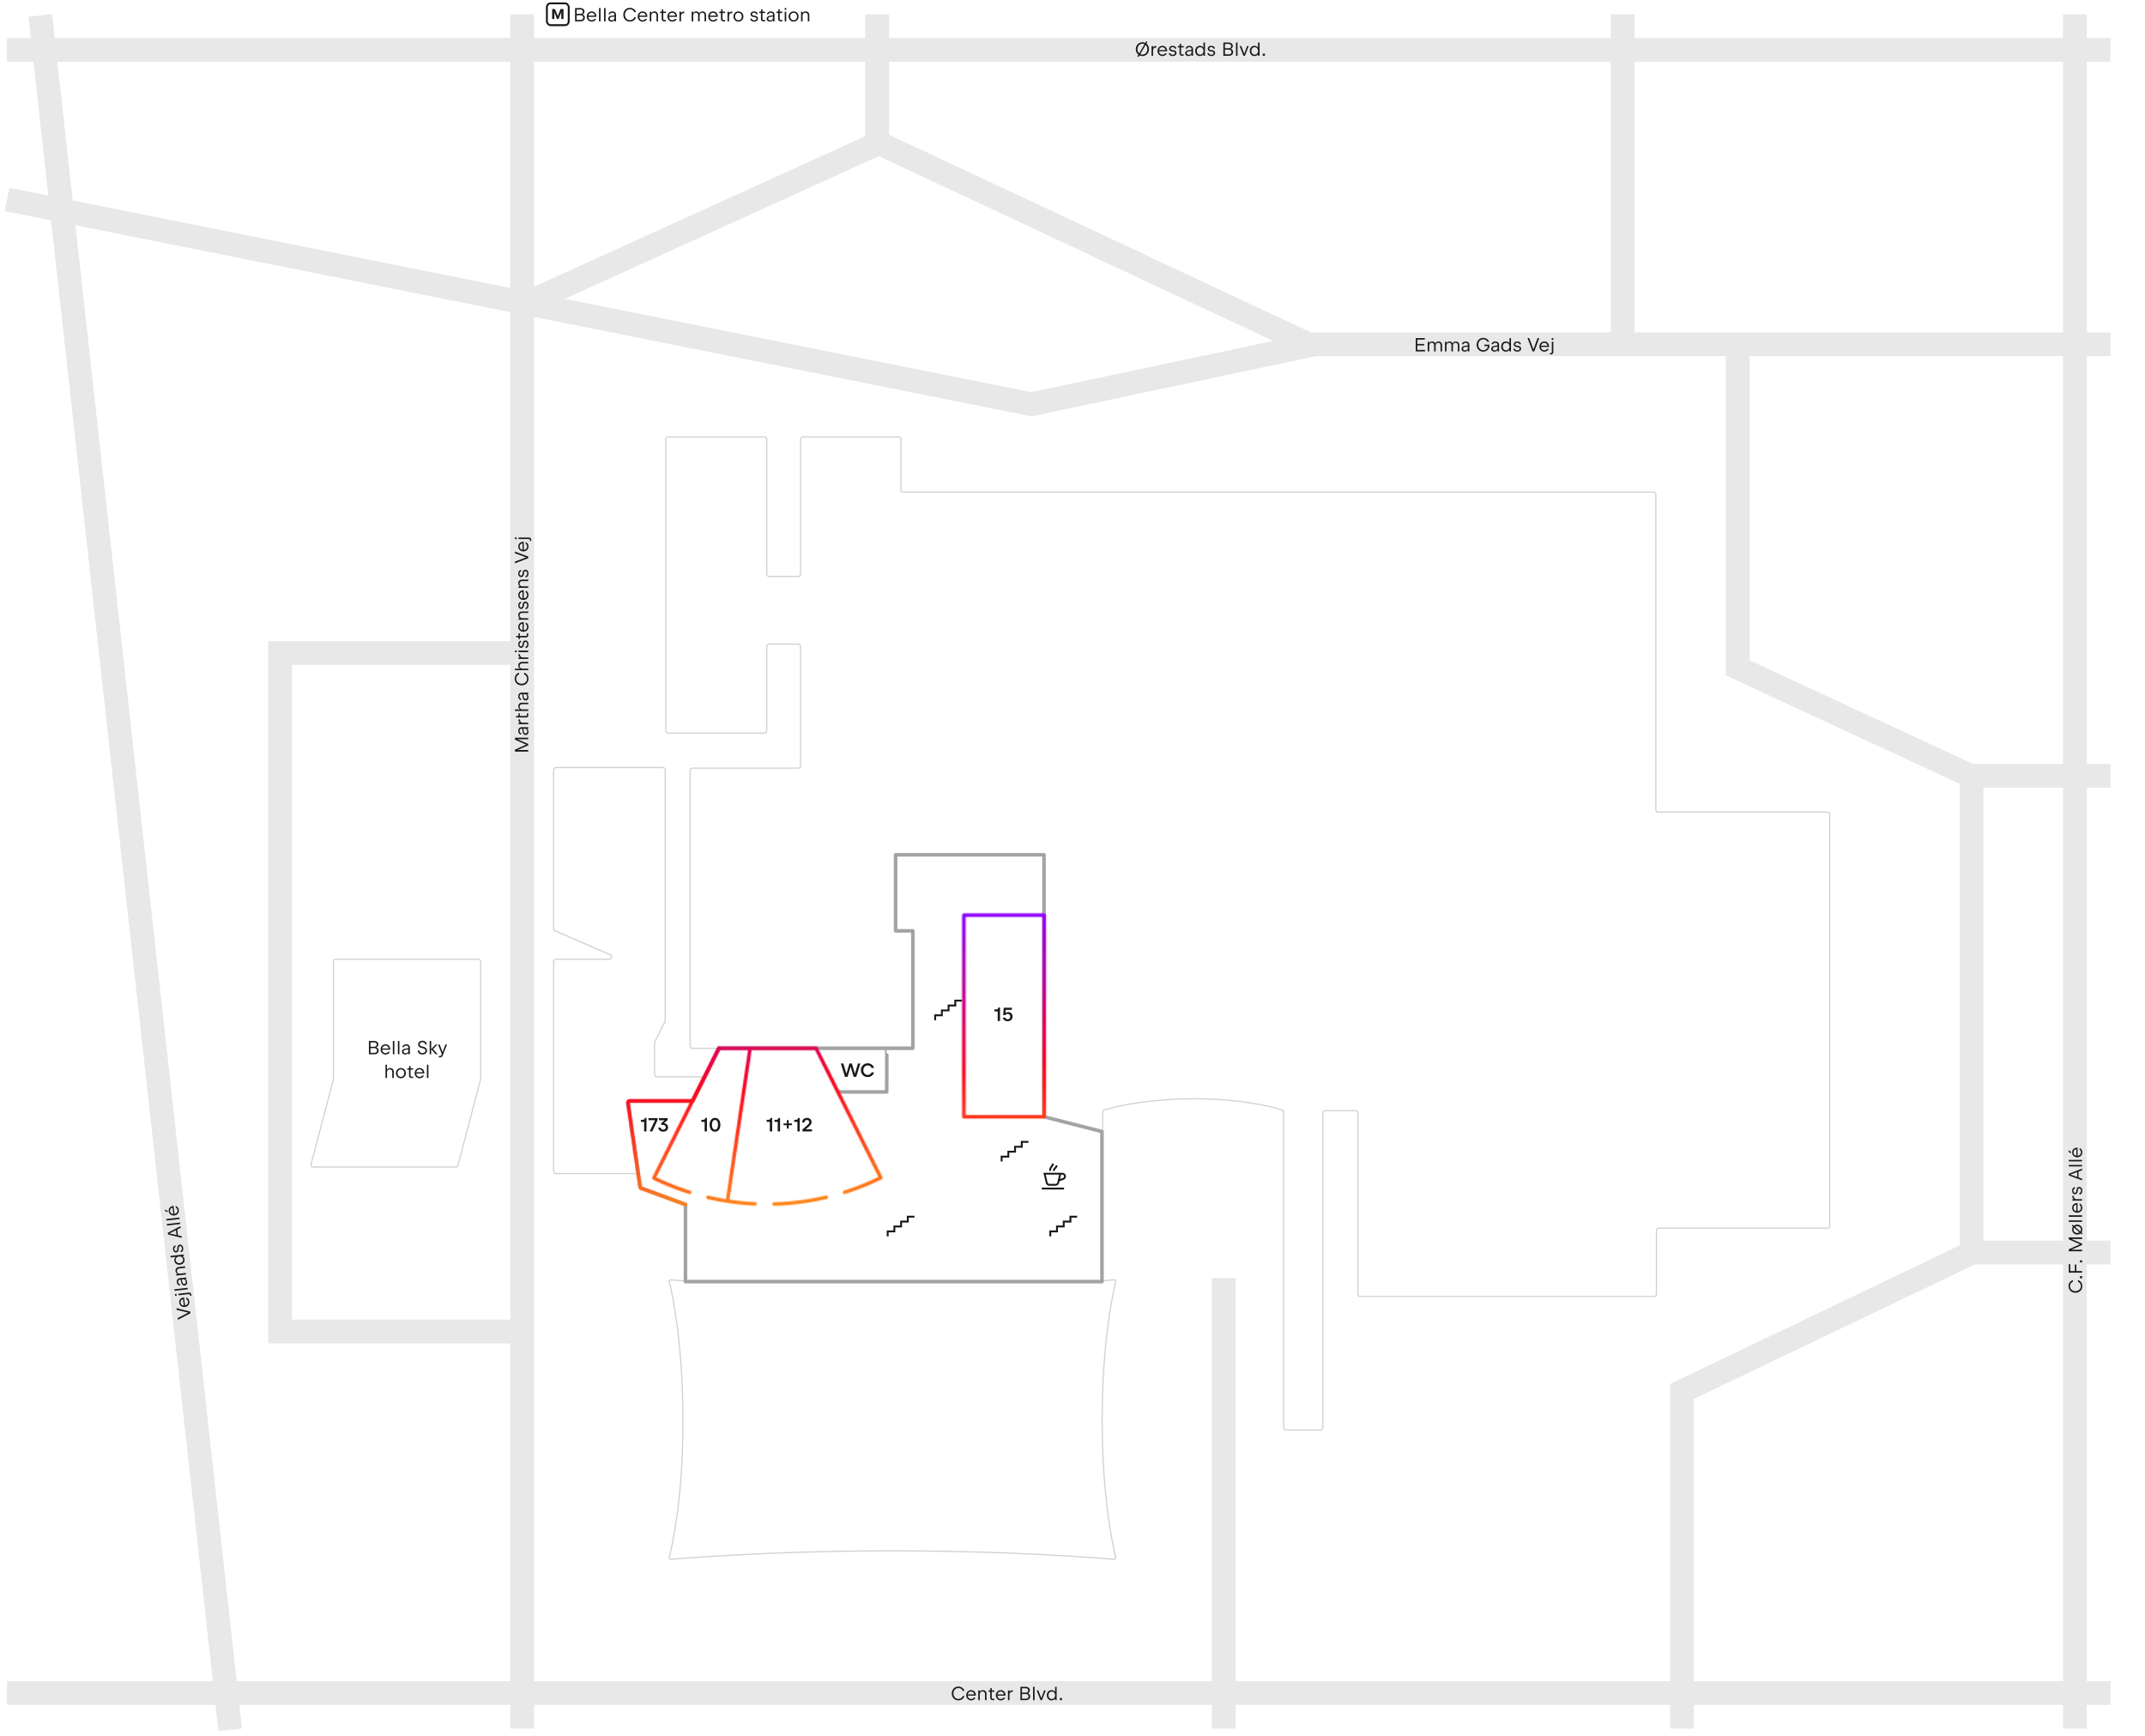 <svg xmlns="http://www.w3.org/2000/svg" width="1807" height="1462" fill="none"><path stroke="#D1D1D2" d="M537.5 988.5h-69.091a2 2 0 0 1-2-2V810a2 2 0 0 1 2-2h44.86c2.17 0 2.787-2.972.796-3.835l-46.452-20.143a2 2 0 0 1-1.204-1.835V648.5a2 2 0 0 1 2-2h90a2 2 0 0 1 2 2v211.028c0 .31-.073.617-.211.894l-8.578 17.156a2 2 0 0 0-.211.894V905a2 2 0 0 0 2 2H593.5"/><path stroke="#D1D1D2" d="M606.5 883h-23.091a2 2 0 0 1-2-2V649a2 2 0 0 1 2-2h89a2 2 0 0 0 2-2V544.5a2 2 0 0 0-2-2h-24.5a2 2 0 0 0-2 2v71a2 2 0 0 1-2 2h-81a2 2 0 0 1-2-2V370a2 2 0 0 1 2-2h81a2 2 0 0 1 2 2v113.5a2 2 0 0 0 2 2h24.5a2 2 0 0 0 2-2V370a2 2 0 0 1 2-2h80.5a2 2 0 0 1 2 2v42.5a2 2 0 0 0 2 2h632.001c1.1 0 2 .895 2 2V682c0 1.105.89 2 2 2h142.5c1.1 0 2 .895 2 2v346.5c0 1.1-.9 2-2 2h-142a2 2 0 0 0-2 2v53.5c0 1.1-.9 2-2 2h-247.5a2 2 0 0 1-2-2V937.5c0-1.105-.9-2-2-2h-25.5c-1.11 0-2 .895-2 2v265c0 1.1-.9 2-2 2h-29a2 2 0 0 1-2-2V936.844c0-.813-.48-1.543-1.24-1.818-9.58-3.452-37.61-9.526-74.26-9.526-36.698 0-65.662 6.088-75.723 9.538-.783.268-1.278 1.008-1.278 1.836V953.5M575.266 1199c0 44.92-4.337 82.57-11.41 112.86-.185.83.487 1.62 1.345 1.55 56.329-4.56 119.707-7.12 186.68-7.12 66.972 0 130.351 2.56 186.679 7.12.858.07 1.531-.72 1.345-1.55-7.073-30.29-11.409-71.1-11.409-116.02"/><path stroke="#D1D1D2" d="M928.496 1196c0-44.92 4.336-86.16 11.409-116.44.186-.84-.487-1.63-1.345-1.56q-5.072.42-10.219.81M575.266 1199v-3.42c0-44.92-4.337-85.74-11.41-116.02-.185-.84.487-1.63 1.345-1.56q6.096.495 12.299.96M280.909 810a2 2 0 0 1 2-2h120a2 2 0 0 1 2 2v98.741a2 2 0 0 1-.066.51l-19.042 72.259a2 2 0 0 1-1.933 1.49H264.004a2 2 0 0 1-1.934-2.51l18.773-71.239a2 2 0 0 0 .066-.51z"/><path stroke="#E8E8E8" stroke-width="20" d="M1416.91 1456v-284l244.59-117h116.41m-30 401V12M439.909 1456V12m591.001 1444v-379.5m630-20.5V656.5M738.909 124V12m628.001 279.5V12M438.909 257.5l301.5-137L1106.41 292m671.5 1134H5.909M1777.91 42H5.909"/><path stroke="#E8E8E8" stroke-width="20" d="M1777.91 290h-670.5l-238.501 50.5-863-172.5m28-155 160 1444m247.5-335.5h-205.5V550h205.5"/><path stroke="#E8E8E8" stroke-width="20" d="M1463.91 289.5v273l196.09 91h117.91"/><path fill="#19191C" d="M962.393 45.976q1.169 0 2.12-.592.953-.6 1.496-1.648.544-1.048.544-2.336t-.544-2.336a4.1 4.1 0 0 0-1.496-1.64q-.951-.6-2.12-.6-1.167 0-2.12.6a4.13 4.13 0 0 0-1.496 1.64q-.543 1.048-.544 2.336 0 1.288.544 2.336a4.2 4.2 0 0 0 1.496 1.648 3.94 3.94 0 0 0 2.12.592m0 1.216q-1.56 0-2.824-.752a5.46 5.46 0 0 1-1.992-2.08q-.72-1.328-.72-2.96t.72-2.952a5.4 5.4 0 0 1 1.992-2.08q1.264-.76 2.824-.76t2.824.76a5.3 5.3 0 0 1 1.984 2.08q.728 1.32.728 2.952t-.728 2.96a5.4 5.4 0 0 1-1.984 2.08q-1.264.752-2.824.752m4.24-11.88-7.504 12.728-.976-.552 7.504-12.728zm3.46 3.496h1.28v2.744l-.536.8q.033-1.104.4-1.92.377-.824 1.04-1.264.665-.44 1.544-.44h.288v1.336h-.336q-.728 0-1.272.28a2 2 0 0 0-.84.8q-.288.512-.288 1.208V47h-1.28zm9.133 8.384a4.05 4.05 0 0 1-2.096-.552 3.9 3.9 0 0 1-1.472-1.536q-.537-.984-.536-2.216 0-1.2.544-2.176a4 4 0 0 1 1.48-1.536 4 4 0 0 1 2.08-.56q1.167 0 2.072.544a3.7 3.7 0 0 1 1.408 1.512q.504.976.504 2.232v.288h-6.816l.016-.328q.008.952.36 1.672.36.713.992 1.104.631.392 1.464.392.744 0 1.32-.288.575-.288.944-.824h1.424q-.304.705-.84 1.216a3.7 3.7 0 0 1-1.256.784 4.5 4.5 0 0 1-1.592.272m-2.832-5.016h5.536v.712q0-.92-.344-1.624a2.6 2.6 0 0 0-.952-1.104 2.57 2.57 0 0 0-1.408-.392q-.825 0-1.464.384-.64.384-1 1.08-.352.696-.352 1.6zm11.552 5.016q-.943 0-1.68-.296-.736-.304-1.168-.856a2.3 2.3 0 0 1-.48-1.288h1.28q.048.408.32.712t.712.472 1 .168.992-.176q.44-.176.68-.488.24-.32.24-.728 0-.288-.128-.528a1.05 1.05 0 0 0-.352-.4 1.3 1.3 0 0 0-.544-.216l-1.768-.328a3.2 3.2 0 0 1-1.144-.432 2.3 2.3 0 0 1-.744-.784 2.1 2.1 0 0 1-.256-1.032q0-.672.368-1.208a2.5 2.5 0 0 1 1.032-.856q.672-.312 1.536-.312.888 0 1.56.288.672.28 1.056.816.392.527.448 1.256h-1.28a1.3 1.3 0 0 0-.288-.68 1.55 1.55 0 0 0-.632-.456 2.2 2.2 0 0 0-.864-.16q-.496 0-.88.168a1.3 1.3 0 0 0-.592.464 1.15 1.15 0 0 0-.208.68q0 .288.12.504.127.208.384.352.264.144.68.224l1.752.328q.624.12 1.072.448.456.32.688.808.24.48.24 1.056 0 .712-.416 1.28-.408.569-1.128.888a4 4 0 0 1-1.608.312m7.787-.192q-.584 0-1.064-.248a1.94 1.94 0 0 1-.744-.696 1.87 1.87 0 0 1-.272-.992l-.008-5.12h-1.44l.008-1.136h.888a.65.65 0 0 0 .488-.192.66.66 0 0 0 .192-.488v-1.32h1.152v2h2.216l-.008 1.136h-2.216l.008 5.04q0 .375.248.632.255.248.632.248h1.328V47zm6.237-8.384c.63 0 1.18.117 1.64.352.46.23.82.56 1.06.992.25.432.38.944.38 1.536V47h-1.27v-3.064h.48c0 .65-.12 1.224-.38 1.72-.25.49-.61.87-1.07 1.136q-.705.4-1.62.4-.779 0-1.414-.304a2.4 2.4 0 0 1-.976-.84 2.15 2.15 0 0 1-.352-1.208q0-.648.336-1.2t.928-.904a3.3 3.3 0 0 1 1.338-.432l2.14-.24a.63.63 0 0 0 .43-.216c.11-.128.17-.317.2-.568l.04 1.68-2.63.288c-.28.032-.53.12-.76.264q-.33.208-.51.544a1.44 1.44 0 0 0-.184.72q0 .4.216.712.222.304.598.472.39.168.9.168c.44 0 .83-.09 1.18-.272q.525-.28.81-.776c.19-.33.29-.712.29-1.144v-2.6c0-.325-.08-.608-.23-.848-.14-.24-.35-.424-.62-.552-.27-.133-.59-.2-.95-.2-.37 0-.7.059-.98.176q-.42.168-.66.456a1.26 1.26 0 0 0-.31.616h-1.284q.104-.664.528-1.2a2.96 2.96 0 0 1 1.126-.856c.47-.208.99-.312 1.58-.312m11.85-2.816h1.28V47h-1.28zm-3.02 11.392q-1.14 0-2.04-.536c-.59-.363-1.05-.87-1.39-1.52-.33-.65-.5-1.395-.5-2.232s.17-1.581.5-2.232c.34-.65.8-1.155 1.39-1.512q.9-.544 2.04-.544c.71 0 1.33.157 1.87.472.53.31.95.747 1.25 1.312.31.56.46 1.21.47 1.952h-.52v1.104h.52c-.01.741-.16 1.395-.47 1.96-.3.56-.72.997-1.25 1.312-.54.31-1.16.464-1.87.464m.2-1.16q.825 0 1.47-.392.63-.4.99-1.104.36-.712.36-1.632t-.36-1.624a2.7 2.7 0 0 0-.99-1.104q-.645-.4-1.47-.4c-.54 0-1.03.133-1.45.4-.42.261-.75.63-.98 1.104-.24.47-.35 1.01-.35 1.624 0 .613.11 1.157.35 1.632.23.47.56.837.98 1.104.42.261.91.392 1.45.392m9.48 1.16q-.945 0-1.68-.296-.735-.304-1.17-.856a2.25 2.25 0 0 1-.48-1.288h1.28c.03.272.14.51.32.712.18.203.42.36.71.472.3.112.63.168 1 .168.38 0 .71-.059 1-.176s.52-.28.68-.488a1.18 1.18 0 0 0 .11-1.256 1.1 1.1 0 0 0-.35-.4 1.4 1.4 0 0 0-.55-.216l-1.77-.328c-.43-.08-.82-.224-1.14-.432a2.25 2.25 0 0 1-.74-.784c-.18-.31-.26-.653-.26-1.032 0-.448.12-.85.37-1.208.24-.363.59-.648 1.03-.856.45-.208.96-.312 1.54-.312q.885 0 1.56.288c.44.187.8.459 1.05.816q.39.527.45 1.256h-1.28a1.27 1.27 0 0 0-.29-.68 1.55 1.55 0 0 0-.63-.456 2.2 2.2 0 0 0-.86-.16c-.34 0-.63.056-.88.168a1.3 1.3 0 0 0-.6.464c-.14.197-.2.424-.2.68q0 .288.12.504a1 1 0 0 0 .38.352c.18.096.4.17.68.224l1.75.328c.42.08.77.23 1.07.448q.465.32.69.808.24.48.24 1.056c0 .475-.14.901-.41 1.28a2.76 2.76 0 0 1-1.13.888 4 4 0 0 1-1.61.312m14.64-11.392c.66 0 1.24.125 1.75.376.52.25.92.597 1.21 1.04s.43.944.43 1.504c0 .507-.11.955-.35 1.344a2.33 2.33 0 0 1-.97.896q-.63.32-1.44.32v-.256c.59 0 1.12.123 1.58.368q.69.368 1.08 1.024.39.655.39 1.48 0 .896-.45 1.608c-.31.47-.73.837-1.28 1.104-.54.261-1.16.392-1.85.392h-4.63V35.8zm-3.22 10h3.32c.43 0 .81-.08 1.15-.24.34-.165.59-.395.78-.688.18-.299.28-.643.28-1.032 0-.384-.1-.728-.28-1.032a1.87 1.87 0 0 0-.79-.704q-.495-.255-1.14-.256h-3.32zm3.22-5.12c.4 0 .75-.075 1.06-.224.3-.15.54-.363.7-.64.17-.277.26-.6.26-.968s-.09-.69-.26-.968c-.16-.277-.4-.493-.71-.648a2.26 2.26 0 0 0-1.05-.232h-3.22v3.68zm6.12-4.88h1.28V47h-1.28zm3.04 3.008h1.39l2.5 6.472 2.41-6.472h1.37L1048.72 47h-1.2zm15.53-3.008h1.28V47h-1.28zm-3.01 11.392q-1.155 0-2.04-.536c-.6-.363-1.06-.87-1.4-1.52-.33-.65-.49-1.395-.49-2.232s.16-1.581.49-2.232c.34-.65.8-1.155 1.4-1.512q.885-.544 2.04-.544 1.05 0 1.86.472.81.465 1.26 1.312c.3.56.46 1.21.47 1.952h-.53v1.104h.53c-.01.741-.17 1.395-.47 1.96q-.45.84-1.26 1.312-.81.464-1.86.464m.2-1.16c.55 0 1.03-.13 1.46-.392q.645-.4.99-1.104.36-.712.36-1.632t-.36-1.624a2.57 2.57 0 0 0-.99-1.104c-.43-.267-.91-.4-1.46-.4s-1.03.133-1.45.4q-.63.392-.99 1.104c-.23.47-.35 1.01-.35 1.624 0 .613.12 1.157.35 1.632q.36.704.99 1.104c.42.261.9.392 1.45.392m6.8-.824h1.79V47h-1.79zM807.319 1432.19q-1.553 0-2.808-.75a5.43 5.43 0 0 1-1.976-2.08c-.475-.89-.712-1.87-.712-2.96s.237-2.07.712-2.95a5.3 5.3 0 0 1 1.976-2.08c.837-.51 1.773-.76 2.808-.76q1.263 0 2.32.45a5.1 5.1 0 0 1 1.792 1.29c.49.55.84 1.19 1.048 1.91h-1.44a3.65 3.65 0 0 0-2.088-2.13 4.2 4.2 0 0 0-1.592-.31q-1.169 0-2.12.6a4.2 4.2 0 0 0-1.496 1.64q-.544 1.05-.544 2.34t.544 2.34a4.2 4.2 0 0 0 1.496 1.64q.951.6 2.12.6.855 0 1.592-.3c.496-.2.922-.49 1.28-.86.357-.36.626-.79.808-1.28h1.44a5 5 0 0 1-1.048 1.92c-.486.55-1.083.97-1.792 1.28a5.9 5.9 0 0 1-2.32.45m10.743 0c-.774 0-1.472-.18-2.096-.55a3.9 3.9 0 0 1-1.472-1.54c-.358-.65-.536-1.39-.536-2.21 0-.8.181-1.53.544-2.18.362-.65.856-1.17 1.48-1.53a3.94 3.94 0 0 1 2.08-.56q1.167 0 2.072.54c.602.36 1.072.86 1.408 1.51s.504 1.4.504 2.23v.29h-6.816l.016-.33q.007.96.36 1.68c.24.47.57.84.992 1.1q.631.39 1.464.39c.496 0 .936-.09 1.32-.29.384-.19.698-.46.944-.82h1.424c-.203.47-.483.87-.84 1.22q-.528.495-1.256.78-.728.27-1.592.27m-2.832-5.01h5.536v.71c0-.62-.115-1.16-.344-1.63a2.6 2.6 0 0 0-.952-1.1q-.616-.39-1.408-.39c-.55 0-1.038.13-1.464.38q-.64.39-1 1.08c-.235.47-.352 1-.352 1.6zm8.88-3.37h1.232v3.54h-.512c0-.76.131-1.41.392-1.97.261-.57.635-1 1.12-1.31q.728-.45 1.712-.45c.587 0 1.107.12 1.56.37q.68.375 1.064 1.11c.261.49.392 1.07.392 1.76v5.14h-1.28v-5.02c0-.47-.085-.88-.256-1.21a1.75 1.75 0 0 0-.712-.77c-.309-.18-.677-.26-1.104-.26q-.688 0-1.216.3c-.352.2-.627.49-.824.86-.192.36-.288.77-.288 1.24v4.86h-1.28zm12.162 8.19c-.39 0-.744-.08-1.064-.25a1.95 1.95 0 0 1-.744-.69c-.182-.3-.272-.63-.272-1l-.008-5.12h-1.44l.008-1.13h.888c.202 0 .365-.07.488-.19a.67.67 0 0 0 .192-.49v-1.32h1.152v2h2.216l-.008 1.13h-2.216l.008 5.04c0 .25.082.47.248.64q.255.24.632.24h1.328v1.14zm6.803.19c-.774 0-1.472-.18-2.096-.55a3.9 3.9 0 0 1-1.472-1.54c-.358-.65-.536-1.39-.536-2.21 0-.8.181-1.53.544-2.18.362-.65.856-1.17 1.48-1.53a3.94 3.94 0 0 1 2.08-.56q1.167 0 2.072.54c.602.36 1.072.86 1.408 1.51s.504 1.4.504 2.23v.29h-6.816l.016-.33q.007.96.36 1.68c.24.47.57.84.992 1.1q.632.39 1.464.39c.496 0 .936-.09 1.32-.29.384-.19.698-.46.944-.82h1.424c-.203.47-.483.87-.84 1.22q-.528.495-1.256.78-.728.27-1.592.27m-2.832-5.01h5.536v.71c0-.62-.115-1.16-.344-1.63a2.6 2.6 0 0 0-.952-1.1q-.616-.39-1.408-.39c-.55 0-1.038.13-1.464.38q-.64.39-1 1.08c-.235.47-.352 1-.352 1.6zm8.88-3.37h1.28v2.74l-.536.8q.032-1.095.4-1.92.376-.825 1.04-1.26c.443-.3.957-.44 1.544-.44h.288v1.33h-.336c-.485 0-.909.1-1.272.28-.363.19-.643.46-.84.8-.192.35-.288.75-.288 1.21v4.65h-1.28zm15.034-3.01c.656 0 1.24.13 1.752.38.517.25.92.59 1.208 1.04q.432.66.432 1.5c0 .51-.118.95-.352 1.34q-.345.585-.976.9c-.416.21-.896.32-1.44.32v-.26c.592 0 1.12.13 1.584.37.464.25.824.59 1.08 1.03.261.43.392.93.392 1.48 0 .59-.152 1.13-.456 1.6q-.456.705-1.272 1.11-.816.39-1.856.39h-4.624v-11.2zm-3.224 10h3.32q.648 0 1.152-.24c.336-.17.594-.39.776-.69.186-.3.28-.64.28-1.03 0-.38-.094-.73-.28-1.03a1.87 1.87 0 0 0-.784-.71c-.331-.17-.712-.25-1.144-.25h-3.32zm3.224-5.12c.4 0 .752-.07 1.056-.22s.538-.37.704-.64c.17-.28.256-.6.256-.97s-.086-.69-.256-.97a1.7 1.7 0 0 0-.712-.65 2.34 2.34 0 0 0-1.048-.23h-3.224v3.68zm6.115-4.88h1.28v11.2h-1.28zm3.047 3.01h1.384l2.504 6.47 2.408-6.47h1.368l-3.224 8.19h-1.2zm15.528-3.01h1.28v11.2h-1.28zm-3.016 11.39c-.762 0-1.442-.18-2.04-.53a3.8 3.8 0 0 1-1.392-1.52c-.33-.65-.496-1.4-.496-2.24 0-.83.166-1.58.496-2.23.336-.65.8-1.15 1.392-1.51q.897-.54 2.04-.54c.704 0 1.326.15 1.864.47.539.31.958.74 1.256 1.31q.457.84.472 1.95h-.528v1.11h.528c-.01.74-.168 1.39-.472 1.96-.298.56-.717.99-1.256 1.31-.538.31-1.16.46-1.864.46m.2-1.16q.825 0 1.464-.39c.427-.27.758-.63.992-1.1.24-.48.36-1.02.36-1.64q0-.915-.36-1.62a2.63 2.63 0 0 0-.992-1.1c-.426-.27-.914-.4-1.464-.4-.544 0-1.026.13-1.448.4-.421.26-.749.63-.984 1.1q-.352.705-.352 1.62c0 .62.118 1.16.352 1.64.235.47.563.83.984 1.1q.632.39 1.448.39m6.806-.82h1.792v1.79h-1.792zm861.353-346.83c0 1.04-.25 1.97-.75 2.81-.51.84-1.2 1.5-2.08 1.98-.89.47-1.87.71-2.96.71s-2.07-.24-2.95-.71a5.3 5.3 0 0 1-2.08-1.98c-.51-.84-.76-1.77-.76-2.81 0-.84.15-1.61.45-2.32.31-.71.74-1.3 1.29-1.79a4.9 4.9 0 0 1 1.91-1.05v1.44c-.49.18-.92.45-1.28.81-.37.36-.65.78-.85 1.28-.2.49-.31 1.02-.31 1.59 0 .78.2 1.49.6 2.12.4.64.95 1.14 1.64 1.5q1.05.54 2.34.54t2.34-.54c.69-.36 1.24-.86 1.64-1.5.4-.63.6-1.34.6-2.12q0-.855-.3-1.59c-.2-.5-.49-.92-.86-1.28-.36-.36-.79-.63-1.28-.81v-1.44q1.08.315 1.92 1.05c.55.49.97 1.08 1.28 1.79.3.71.45 1.48.45 2.32m-1.98-6.72v-1.79h1.79v1.79zm-9.41-4.71v-7.18h1.25v5.86h3.86v-5.54h1.25v5.54h4.84v1.32zm9.41-8.6v-1.79h1.79v1.79zm-9.41-9.41v-1.66l8.98-4.01.56-.21-.56-.2-8.98-3.94v-1.69h11.2v1.33h-9.06l9.06 3.96v1.11l-9.01 3.99h9.01v1.32zm2.61-21.54.64-.82 8.35 7.31-.72.82zm8.78 3.28c0 .77-.18 1.48-.55 2.12a4.06 4.06 0 0 1-1.54 1.51c-.65.36-1.39.54-2.2.54q-1.215 0-2.19-.54c-.65-.37-1.17-.87-1.53-1.51-.38-.64-.56-1.35-.56-2.13s.18-1.49.56-2.12c.36-.64.87-1.14 1.52-1.5.65-.37 1.39-.55 2.2-.55.82 0 1.55.18 2.2.55.65.36 1.17.86 1.54 1.5.37.63.55 1.34.55 2.13m-1.17-.02q0-.795-.39-1.44a2.73 2.73 0 0 0-1.09-1.01c-.48-.24-1.02-.37-1.64-.37-.61 0-1.15.13-1.63.37-.47.25-.84.59-1.1 1.02q-.39.63-.39 1.44c0 .53.13 1.01.39 1.45.26.43.63.77 1.1 1.02.48.24 1.02.37 1.63.37.62 0 1.16-.13 1.64-.37.47-.25.83-.59 1.09-1.02.26-.44.39-.93.39-1.46m-10.22-6.48v-1.28h11.2v1.28zm0-4.25v-1.28h11.2v1.28zm11.39-7.58c0 .78-.18 1.48-.55 2.1s-.88 1.11-1.54 1.47c-.65.36-1.39.54-2.21.54-.8 0-1.53-.18-2.18-.55-.65-.36-1.17-.85-1.53-1.48-.38-.63-.56-1.32-.56-2.08 0-.77.18-1.47.54-2.07s.86-1.07 1.51-1.41c.65-.33 1.4-.5 2.23-.5h.29v6.82l-.33-.02q.96-.015 1.68-.36c.47-.24.84-.57 1.1-.99q.39-.63.39-1.47c0-.49-.09-.93-.29-1.32-.19-.38-.46-.69-.82-.94v-1.42c.47.2.87.48 1.22.84.33.35.59.77.78 1.25q.27.735.27 1.59m-5.01 2.84v-5.54h.71c-.62 0-1.16.11-1.63.34s-.84.55-1.1.96-.39.88-.39 1.4c0 .55.13 1.04.38 1.47.26.42.62.76 1.08 1 .47.23 1 .35 1.6.35zm-3.37-8.88v-1.28h2.74l.8.53c-.73-.02-1.37-.15-1.92-.4s-.97-.6-1.26-1.04c-.3-.44-.44-.96-.44-1.54v-.29h1.33v.34c0 .48.1.91.28 1.27.19.36.46.64.8.84.35.19.75.29 1.21.29h4.65v1.28zm8.38-8.43c0 .63-.1 1.19-.29 1.68-.21.49-.49.88-.86 1.17q-.555.435-1.29.48v-1.28c.27-.03.51-.14.71-.32.21-.18.36-.42.48-.71.11-.3.16-.63.16-1 0-.38-.05-.71-.17-1s-.28-.52-.49-.68a1.19 1.19 0 0 0-1.26-.11c-.16.08-.29.2-.4.35-.1.15-.17.33-.21.55l-.33 1.77c-.08.43-.22.81-.43 1.14-.22.32-.48.57-.79.74a2.1 2.1 0 0 1-1.03.26c-.45 0-.85-.12-1.21-.37-.36-.24-.64-.59-.85-1.03-.21-.45-.31-.96-.31-1.54 0-.59.09-1.11.28-1.56.19-.44.46-.8.82-1.05q.525-.392 1.26-.451v1.281c-.27.03-.49.13-.68.29-.2.16-.35.37-.46.63s-.16.54-.16.86c0 .33.06.63.17.88.1.26.26.46.46.6.2.13.43.2.68.2q.285 0 .51-.12c.13-.08.25-.21.35-.38.09-.18.17-.4.22-.68l.33-1.75c.08-.42.23-.78.45-1.07q.315-.464.81-.693.48-.24 1.05-.24c.48 0 .9.139 1.28.413.38.28.68.65.89 1.13s.31 1.02.31 1.61m-11.39-12.832v-1.432l11.2-4.304v1.408l-2.98 1.08v4.952l2.98 1.008v1.44zm7.07-2.816-5.21 1.912-.68.192.68.192 5.21 1.816zm-7.07-4.736v-1.28h11.2v1.28zm0-4.254v-1.28h11.2v1.28zm11.39-7.575c0 .774-.18 1.472-.55 2.096a3.9 3.9 0 0 1-1.54 1.472c-.65.358-1.39.536-2.21.536-.8 0-1.53-.181-2.18-.544a3.95 3.95 0 0 1-1.53-1.48 3.94 3.94 0 0 1-.56-2.08q0-1.167.54-2.072c.36-.602.86-1.072 1.51-1.408s1.4-.504 2.23-.504h.29v6.816l-.33-.016q.96-.008 1.68-.36c.47-.24.84-.57 1.1-.992q.39-.631.39-1.464c0-.496-.09-.936-.29-1.32a2.4 2.4 0 0 0-.82-.944v-1.424c.47.203.87.483 1.22.84q.495.528.78 1.256.27.728.27 1.592m-5.01 2.832v-5.536h.71c-.62 0-1.16.115-1.63.344-.47.224-.84.542-1.1.952q-.39.616-.39 1.408c0 .55.13 1.038.38 1.464q.39.64 1.08 1c.47.235 1 .352 1.6.352zm-4.48-3.288v1.168l-2.1-1.128v-1.352zM433.8 633.069v-1.656l8.976-4.016.568-.208-.568-.2-8.976-3.944v-1.688H445v1.328h-9.056l9.056 3.96v1.112l-9.008 3.992H445v1.32zm2.816-17.505q0-.952.352-1.64.344-.696.992-1.064.648-.376 1.536-.376H445v1.264h-3.064v-.48q.976 0 1.72.384.736.376 1.136 1.072t.4 1.616q0 .785-.304 1.416a2.4 2.4 0 0 1-.84.976q-.536.352-1.208.352-.648 0-1.2-.336a2.65 2.65 0 0 1-.904-.928 3.25 3.25 0 0 1-.432-1.336l-.24-2.144a.65.65 0 0 0-.216-.432q-.192-.16-.568-.192l1.68-.048.288 2.632q.048.424.264.76.208.328.544.512.328.184.72.184.4 0 .712-.216.304-.216.472-.6.168-.392.168-.896a2.5 2.5 0 0 0-.272-1.184 2 2 0 0 0-.776-.808 2.24 2.24 0 0 0-1.144-.288h-2.6q-.488 0-.848.224-.36.216-.552.624-.2.408-.2.952 0 .552.176.976.168.416.456.664.288.247.616.312v1.28a2.53 2.53 0 0 1-1.2-.528 2.95 2.95 0 0 1-.856-1.128q-.312-.696-.312-1.576m.192-5.554v-1.28h2.744l.8.536q-1.104-.032-1.92-.4-.824-.376-1.264-1.04t-.44-1.544v-.288h1.336v.336q0 .728.28 1.272.28.545.8.84.512.288 1.208.288H445v1.28zM445 602.4q0 .6-.208 1.032a1.55 1.55 0 0 1-.616.664 1.9 1.9 0 0 1-.952.224h-8.464v-1.28h2.048v-2.216l1.136.008v2.216l5.2-.008q.336 0 .528-.192t.192-.528v-1.488H445zm-11.2-3.586v-1.232h6.552v.512q-1.136 0-1.976-.392-.848-.393-1.304-1.12t-.456-1.712q0-.88.376-1.56a2.6 2.6 0 0 1 1.112-1.064q.728-.392 1.752-.392H445v1.28h-5.016q-.712 0-1.216.256a1.74 1.74 0 0 0-.768.712q-.264.463-.264 1.104 0 .688.304 1.216t.856.824q.545.288 1.248.288H445v1.28zm2.816-12.33q0-.952.352-1.64.344-.696.992-1.064.648-.376 1.536-.376H445v1.264h-3.064v-.48q.976 0 1.72.384.736.376 1.136 1.072t.4 1.616q0 .784-.304 1.416a2.4 2.4 0 0 1-.84.976q-.536.352-1.208.352-.648 0-1.2-.336a2.65 2.65 0 0 1-.904-.928 3.25 3.25 0 0 1-.432-1.336l-.24-2.144a.65.65 0 0 0-.216-.432q-.192-.16-.568-.192l1.68-.048.288 2.632q.048.424.264.76.208.328.544.512.328.184.72.184.4 0 .712-.216.304-.216.472-.6.168-.392.168-.896a2.5 2.5 0 0 0-.272-1.184 2 2 0 0 0-.776-.808 2.24 2.24 0 0 0-1.144-.288h-2.6q-.488 0-.848.224-.36.216-.552.624-.2.408-.2.952 0 .552.176.976.168.416.456.664.288.247.616.312v1.28a2.53 2.53 0 0 1-1.2-.528 2.95 2.95 0 0 1-.856-1.128q-.312-.696-.312-1.576m8.576-14.729q0 1.552-.752 2.808a5.4 5.4 0 0 1-2.08 1.976q-1.328.712-2.96.712t-2.952-.712a5.34 5.34 0 0 1-2.08-1.976q-.76-1.256-.76-2.808 0-1.264.456-2.32a4.9 4.9 0 0 1 1.288-1.792 4.8 4.8 0 0 1 1.912-1.048v1.44q-.736.272-1.288.808a3.6 3.6 0 0 0-.848 1.28 4.1 4.1 0 0 0-.304 1.592q0 1.168.6 2.12a4.1 4.1 0 0 0 1.64 1.496q1.048.544 2.336.544t2.336-.544a4.2 4.2 0 0 0 1.648-1.496 3.93 3.93 0 0 0 .592-2.12q0-.856-.296-1.592a3.7 3.7 0 0 0-.856-1.28 3.6 3.6 0 0 0-1.288-.808v-1.44a4.9 4.9 0 0 1 3.2 2.84 5.8 5.8 0 0 1 .456 2.32m-11.392-7.287v-1.232h6.552v.512q-1.136 0-1.976-.392-.848-.391-1.304-1.12-.456-.728-.456-1.712 0-.879.376-1.56a2.6 2.6 0 0 1 1.112-1.064q.728-.392 1.752-.392H445v1.28h-5.016q-.712 0-1.216.256a1.75 1.75 0 0 0-.768.712q-.264.465-.264 1.104 0 .688.304 1.216t.856.824q.545.288 1.248.288H445v1.28zm3.008-9.442v-1.28h2.744l.8.536q-1.104-.031-1.92-.4-.824-.375-1.264-1.04-.44-.663-.44-1.544v-.288h1.336v.336q0 .729.28 1.272.28.545.8.84.512.288 1.208.288H445v1.28zm0-5.754v-1.28H445v1.28zm-3.008.064v-1.408h1.456v1.408zm11.392-6.725q0 .945-.296 1.68-.304.736-.856 1.168a2.3 2.3 0 0 1-1.288.48v-1.28q.408-.048.712-.32.304-.271.472-.712t.168-1a2.6 2.6 0 0 0-.176-.992 1.57 1.57 0 0 0-.488-.68 1.18 1.18 0 0 0-.728-.24q-.288 0-.528.128-.24.12-.4.352-.16.225-.216.544l-.328 1.768q-.12.657-.432 1.144-.32.48-.784.744a2.1 2.1 0 0 1-1.032.256q-.672 0-1.208-.368a2.5 2.5 0 0 1-.856-1.032q-.312-.672-.312-1.536 0-.888.288-1.56.28-.672.816-1.056.528-.391 1.256-.448v1.28a1.3 1.3 0 0 0-.68.288q-.296.24-.456.632-.16.384-.16.864 0 .496.168.88.16.384.464.592.296.208.68.208.288 0 .504-.12.208-.128.352-.384.144-.264.224-.68l.328-1.752q.12-.624.448-1.072.32-.456.808-.688.48-.24 1.056-.24.712 0 1.28.416.569.408.888 1.128.312.72.312 1.608m-.192-7.787q0 .585-.248 1.064a1.95 1.95 0 0 1-.696.744 1.87 1.87 0 0 1-.992.272l-5.12.008v1.44l-1.136-.008v-.888a.65.65 0 0 0-.192-.488.66.66 0 0 0-.488-.192h-1.32v-1.152h2v-2.216l1.136.008v2.216l5.04-.008a.87.87 0 0 0 .632-.248.87.87 0 0 0 .248-.632v-1.328H445zm.192-6.802a4.05 4.05 0 0 1-.552 2.096 3.93 3.93 0 0 1-1.536 1.472q-.984.536-2.216.536a4.4 4.4 0 0 1-2.176-.544 4.01 4.01 0 0 1-2.096-3.56q0-1.169.544-2.072a3.67 3.67 0 0 1 1.512-1.408q.976-.504 2.232-.504h.288v6.816l-.328-.016q.952-.009 1.672-.36.713-.36 1.104-.992.392-.633.392-1.464 0-.744-.288-1.32a2.47 2.47 0 0 0-.824-.944v-1.424q.704.303 1.216.84.504.528.784 1.256a4.5 4.5 0 0 1 .272 1.592m-5.016 2.832v-5.536h.712q-.92 0-1.624.344a2.57 2.57 0 0 0-1.104.952q-.392.615-.392 1.408 0 .824.384 1.464t1.08 1q.696.351 1.6.352zm-3.368-8.881v-1.232h3.544v.512q-1.136 0-1.976-.392-.848-.391-1.304-1.12-.456-.728-.456-1.712 0-.879.376-1.56a2.6 2.6 0 0 1 1.112-1.064q.728-.392 1.752-.392H445v1.28h-5.016q-.712 0-1.216.256a1.75 1.75 0 0 0-.768.712q-.264.465-.264 1.104 0 .688.304 1.216t.856.824q.545.288 1.248.288H445v1.28zm8.384-12.114q0 .945-.296 1.68-.304.736-.856 1.168a2.3 2.3 0 0 1-1.288.48v-1.28q.408-.047.712-.32.304-.271.472-.712t.168-1a2.6 2.6 0 0 0-.176-.992 1.57 1.57 0 0 0-.488-.68 1.18 1.18 0 0 0-.728-.24q-.288 0-.528.128-.24.12-.4.352-.16.225-.216.544l-.328 1.768q-.12.657-.432 1.144-.32.48-.784.744a2.1 2.1 0 0 1-1.032.256q-.672 0-1.208-.368a2.5 2.5 0 0 1-.856-1.032q-.312-.672-.312-1.536 0-.888.288-1.56.28-.672.816-1.056.528-.391 1.256-.448v1.28a1.3 1.3 0 0 0-.68.288q-.296.24-.456.632-.16.384-.16.864 0 .496.168.88.16.385.464.592.296.208.68.208.288 0 .504-.12.208-.127.352-.384.144-.264.224-.68l.328-1.752q.12-.624.448-1.072.32-.456.808-.688.48-.24 1.056-.24.712 0 1.28.416.569.408.888 1.128.312.72.312 1.608m0-8.663a4.05 4.05 0 0 1-.552 2.096 3.9 3.9 0 0 1-1.536 1.472q-.984.536-2.216.536-1.2 0-2.176-.544a4 4 0 0 1-2.096-3.56q0-1.168.544-2.072a3.67 3.67 0 0 1 1.512-1.408q.976-.504 2.232-.504h.288v6.816l-.328-.016q.952-.007 1.672-.36.713-.36 1.104-.992t.392-1.464q0-.744-.288-1.32a2.47 2.47 0 0 0-.824-.944v-1.424q.704.304 1.216.84.504.528.784 1.256a4.5 4.5 0 0 1 .272 1.592m-5.016 2.832v-5.536h.712q-.92 0-1.624.344a2.57 2.57 0 0 0-1.104.952 2.57 2.57 0 0 0-.392 1.408q0 .823.384 1.464.384.64 1.08 1 .696.352 1.6.352zm-3.368-8.88v-1.232h3.544v.512q-1.136 0-1.976-.392-.848-.393-1.304-1.12t-.456-1.712q0-.88.376-1.56a2.6 2.6 0 0 1 1.112-1.064q.728-.392 1.752-.392H445v1.28h-5.016q-.712 0-1.216.256a1.74 1.74 0 0 0-.768.712q-.264.464-.264 1.104 0 .688.304 1.216.304.527.856.824.545.288 1.248.288H445v1.28zm8.384-12.114q0 .944-.296 1.68-.304.736-.856 1.168a2.3 2.3 0 0 1-1.288.48v-1.28q.408-.048.712-.32.304-.273.472-.712.168-.44.168-1t-.176-.992a1.56 1.56 0 0 0-.488-.68 1.18 1.18 0 0 0-.728-.24q-.288 0-.528.128-.24.12-.4.352-.16.223-.216.544l-.328 1.768q-.12.655-.432 1.144-.32.48-.784.744-.464.255-1.032.256-.672 0-1.208-.368a2.5 2.5 0 0 1-.856-1.032q-.312-.672-.312-1.536 0-.888.288-1.56.28-.672.816-1.056a2.36 2.36 0 0 1 1.256-.448v1.28a1.3 1.3 0 0 0-.68.288 1.55 1.55 0 0 0-.456.632q-.16.384-.16.864 0 .496.168.88.16.384.464.592.296.207.68.208.288 0 .504-.12.208-.129.352-.384.144-.264.224-.68l.328-1.752a2.6 2.6 0 0 1 .448-1.072q.32-.457.808-.688.48-.24 1.056-.24.712 0 1.28.416.569.408.888 1.128.312.72.312 1.608m-11.392-8.571v-1.456l9.48-3.544-9.48-3.416v-1.472l11.2 4.248v1.36zm11.392-14.148a4.05 4.05 0 0 1-.552 2.096 3.93 3.93 0 0 1-1.536 1.472q-.984.536-2.216.536a4.4 4.4 0 0 1-2.176-.544 4.01 4.01 0 0 1-2.096-3.56q0-1.169.544-2.072a3.67 3.67 0 0 1 1.512-1.408q.976-.504 2.232-.504h.288v6.816l-.328-.016q.952-.009 1.672-.36.713-.36 1.104-.992.392-.633.392-1.464 0-.744-.288-1.32a2.47 2.47 0 0 0-.824-.944v-1.424q.704.303 1.216.84.504.527.784 1.256a4.5 4.5 0 0 1 .272 1.592m-5.016 2.832v-5.536h.712q-.92 0-1.624.344a2.57 2.57 0 0 0-1.104.952q-.392.615-.392 1.408 0 .823.384 1.464.384.64 1.08 1 .696.351 1.6.352zm6.232-7.537v-.704a.84.84 0 0 0-.248-.632.84.84 0 0 0-.632-.248h-8.72v-1.28h8.752q.584 0 1.04.264t.704.736q.256.472.256 1.08v.784zm-12.608-1.52v-1.408h1.456v1.408zm-284.005 657.56-.166-1.44 9.013-4.61-9.808-2.31-.168-1.46 11.611 2.94.156 1.35zm9.702-15.35c.088.77-.015 1.48-.309 2.14a3.95 3.95 0 0 1-1.358 1.64c-.611.43-1.325.69-2.141.79a4.37 4.37 0 0 1-2.224-.3 3.9 3.9 0 0 1-1.694-1.29 4 4 0 0 1-.794-2c-.089-.78.012-1.48.303-2.12.287-.64.734-1.17 1.342-1.58.608-.4 1.328-.66 2.16-.75l.286-.03.778 6.77-.328.02c.63-.08 1.17-.26 1.62-.55q.667-.435.984-1.11t.222-1.5c-.057-.49-.202-.92-.437-1.28a2.4 2.4 0 0 0-.926-.84l-.163-1.42c.49.15.924.38 1.304.7.374.31.682.7.923 1.16.235.46.386.98.452 1.55m-4.66 3.38-.632-5.5.707-.08c-.609.07-1.134.25-1.574.53-.446.28-.776.63-.988 1.07-.213.44-.289.92-.229 1.45q.095.81.549 1.41.455.585 1.187.87c.488.18 1.031.23 1.63.16zm5.33-8.2-.08-.69q-.045-.39-.319-.6-.266-.225-.656-.18l-8.663 1-.146-1.27 8.695-1c.387-.05.741 0 1.063.14s.583.36.784.65c.205.29.331.64.377 1.04l.09.78zm-12.699-.07-.161-1.39 1.447-.17.161 1.4zm-.477-4.15-.147-1.27 11.127-1.28.146 1.27zm1.997-7.28c-.073-.63-.018-1.19.162-1.67q.263-.735.864-1.17c.401-.3.895-.48 1.483-.55l5.468-.63.145 1.26-3.044.35-.055-.48a3.7 3.7 0 0 1 1.753.18c.516.2.933.51 1.251.94q.476.645.581 1.56.09.78-.14 1.44a2.4 2.4 0 0 1-.723 1.07q-.492.405-1.16.48c-.429.05-.839-.01-1.23-.19a2.7 2.7 0 0 1-1.004-.82 3.3 3.3 0 0 1-.582-1.28l-.483-2.1a.65.65 0 0 0-.264-.41q-.21-.135-.587-.12l1.664-.24.587 2.58q.096.42.349.72c.162.21.362.35.599.45.231.1.476.13.736.1.265-.03.492-.13.683-.29.185-.17.318-.39.4-.65.081-.28.103-.58.065-.91a2.5 2.5 0 0 0-.406-1.15 2 2 0 0 0-.863-.71c-.35-.16-.74-.21-1.169-.16l-2.583.3c-.324.04-.596.14-.817.32-.222.17-.381.4-.477.68-.102.29-.132.61-.09.97s.137.68.286.95c.143.26.319.46.529.61q.314.21.647.24l.147 1.27a2.56 2.56 0 0 1-1.253-.39c-.393-.24-.719-.59-.979-1.02q-.39-.66-.49-1.53m-.444-5.54-.14-1.23 3.521-.4.058.51c-.752.08-1.422.03-2.008-.17q-.887-.285-1.423-.96-.537-.675-.649-1.65-.1-.87.196-1.59c.197-.48.525-.88.983-1.19.452-.31 1.017-.51 1.696-.59l5.11-.58.146 1.27-4.983.57q-.708.09-1.179.39c-.315.21-.542.47-.681.8-.14.33-.185.7-.137 1.13q.08.675.441 1.17.363.495.945.72c.382.15.806.2 1.272.14l4.825-.55.146 1.27zm-4.785-15.29-.146-1.28 11.126-1.27.147 1.27zm11.662 1.69c.087.76-.013 1.45-.3 2.09a3.8 3.8 0 0 1-1.351 1.56c-.609.4-1.329.65-2.161.74-.832.1-1.59.02-2.274-.23a3.8 3.8 0 0 1-1.661-1.21c-.428-.56-.686-1.21-.773-1.97-.081-.7.005-1.33.256-1.91.246-.57.632-1.03 1.16-1.39q.782-.555 1.885-.69l.06.52 1.097-.13-.06-.52q1.107-.105 2.001.24c.59.24 1.073.6 1.447 1.1q.553.75.674 1.8m-1.176-.07a2.7 2.7 0 0 0-.556-1.4c-.314-.4-.717-.68-1.21-.86q-.748-.285-1.663-.18c-.609.07-1.133.26-1.572.55a2.65 2.65 0 0 0-.983 1.11q-.325.675-.231 1.5c.063.54.25 1 .563 1.39.308.39.711.67 1.209.85.493.18 1.045.24 1.654.17q.914-.105 1.581-.54c.439-.28.768-.65.984-1.1.212-.45.287-.94.224-1.49m.071-9.54c.071.62.037 1.19-.103 1.7q-.218.765-.717 1.26c-.332.33-.741.53-1.224.62l-.147-1.27c.267-.06.491-.2.671-.4s.31-.46.388-.76.095-.64.052-1.01c-.042-.37-.138-.7-.288-.97-.15-.28-.337-.48-.562-.62q-.345-.195-.751-.15-.286.03-.51.18c-.15.1-.269.23-.357.4-.089.16-.14.35-.152.56l-.124 1.8c-.03.44-.129.84-.299 1.18-.175.35-.407.62-.694.83-.288.21-.62.33-.996.38-.445.05-.859-.03-1.242-.23q-.582-.3-.968-.93c-.258-.42-.42-.92-.486-1.49-.067-.59-.031-1.12.108-1.58.135-.47.365-.85.691-1.15.319-.3.718-.49 1.196-.58l.146 1.27q-.384.09-.642.36c-.178.18-.305.41-.381.68s-.097.56-.06.88c.037.33.126.61.267.85.135.25.311.42.528.54.212.11.445.16.7.13a.96.96 0 0 0 .487-.18q.192-.15.306-.42c.075-.19.123-.42.145-.7l.125-1.78c.032-.42.14-.79.323-1.12.177-.32.419-.58.724-.77q.45-.3 1.022-.36.707-.09 1.319.27.61.33 1.011 1.02.392.675.494 1.56m-12.783-11.45-.164-1.42 10.635-5.56.161 1.4-2.833 1.41.565 4.92 3.072.67.165 1.43zm6.704-3.61-4.956 2.5-.653.27.697.11 5.381 1.21zm-7.567-3.89-.146-1.27 11.127-1.28.146 1.27zm-.486-4.23-.146-1.27 11.127-1.28.146 1.27zm10.453-8.82c.088.76-.015 1.48-.309 2.14a3.95 3.95 0 0 1-1.358 1.64q-.916.645-2.14.78c-.795.1-1.536 0-2.224-.29a3.9 3.9 0 0 1-1.695-1.29 4 4 0 0 1-.794-2.01c-.089-.77.012-1.48.304-2.12.286-.64.733-1.16 1.341-1.57q.912-.615 2.16-.75l.286-.04.778 6.78-.327.02c.63-.08 1.17-.26 1.62-.55q.666-.435.983-1.11.318-.675.222-1.5a2.9 2.9 0 0 0-.436-1.28 2.43 2.43 0 0 0-.927-.84l-.162-1.42a3.7 3.7 0 0 1 2.226 1.85c.235.47.386.98.452 1.56m-4.66 3.38-.632-5.5.707-.08c-.609.07-1.134.25-1.574.53a2.5 2.5 0 0 0-.988 1.07q-.32.66-.229 1.44.095.825.549 1.41.455.6 1.187.87c.488.18 1.031.24 1.63.17zm-4.826-2.75.133 1.16-2.211-.88-.154-1.35zM315.313 876.8q.984 0 1.752.376.776.376 1.208 1.04t.432 1.504q0 .76-.352 1.344a2.34 2.34 0 0 1-.976.896q-.624.32-1.44.32v-.256q.888 0 1.584.368t1.08 1.024q.392.656.392 1.48 0 .896-.456 1.608a3.1 3.1 0 0 1-1.272 1.104q-.816.392-1.856.392h-4.624v-11.2zm-3.224 10h3.32q.648 0 1.152-.24.504-.248.776-.688.28-.448.28-1.032 0-.576-.28-1.032a1.86 1.86 0 0 0-.784-.704 2.46 2.46 0 0 0-1.144-.256h-3.32zm3.224-5.12q.6 0 1.056-.224t.704-.64q.255-.416.256-.968 0-.552-.256-.968a1.7 1.7 0 0 0-.712-.648 2.3 2.3 0 0 0-1.048-.232h-3.224v3.68zm9.435 6.512a4.05 4.05 0 0 1-2.096-.552 3.9 3.9 0 0 1-1.472-1.536q-.536-.984-.536-2.216 0-1.2.544-2.176a4 4 0 0 1 3.56-2.096q1.168 0 2.072.544a3.67 3.67 0 0 1 1.408 1.512q.504.976.504 2.232v.288h-6.816l.016-.328q.007.952.36 1.672.36.712.992 1.104.631.392 1.464.392.744 0 1.32-.288t.944-.824h1.424a3.7 3.7 0 0 1-.84 1.216 3.8 3.8 0 0 1-1.256.784 4.5 4.5 0 0 1-1.592.272m-2.832-5.016h5.536v.712q0-.92-.344-1.624a2.57 2.57 0 0 0-.952-1.104 2.57 2.57 0 0 0-1.408-.392q-.824 0-1.464.384t-1 1.08q-.352.696-.352 1.6zm9.016-6.376h1.28V888h-1.28zm4.255 0h1.28V888h-1.28zm7.006 2.816q.953 0 1.64.352.696.344 1.064.992.376.648.376 1.536V888h-1.264v-3.064h.48q0 .976-.384 1.72-.375.736-1.072 1.136-.695.4-1.616.4-.783 0-1.416-.304a2.4 2.4 0 0 1-.976-.84 2.16 2.16 0 0 1-.352-1.208q0-.648.336-1.2.337-.552.928-.904.592-.353 1.336-.432l2.144-.24a.64.64 0 0 0 .432-.216q.16-.192.192-.568l.048 1.68-2.632.288q-.423.048-.76.264a1.48 1.48 0 0 0-.696 1.264q0 .4.216.712.216.304.6.472.393.168.896.168.665 0 1.184-.272a2 2 0 0 0 .808-.776q.288-.496.288-1.144v-2.6q0-.488-.224-.848a1.4 1.4 0 0 0-.624-.552 2.14 2.14 0 0 0-.952-.2q-.552 0-.976.176a1.7 1.7 0 0 0-.664.456 1.33 1.33 0 0 0-.312.616h-1.28q.105-.664.528-1.2a2.95 2.95 0 0 1 1.128-.856q.697-.312 1.576-.312m13.686 8.576q-1.152 0-2.04-.424a3.3 3.3 0 0 1-1.376-1.184q-.488-.76-.488-1.744h1.36q0 .632.32 1.12t.904.76 1.336.272q.743 0 1.304-.248.567-.256.872-.712.312-.464.312-1.064 0-.736-.44-1.208t-1.216-.672l-1.848-.48a4.5 4.5 0 0 1-1.392-.608 2.9 2.9 0 0 1-.904-.992 2.74 2.74 0 0 1-.32-1.328q0-.872.456-1.568a3.16 3.16 0 0 1 1.28-1.104q.824-.4 1.848-.4 1.056 0 1.88.4a3.04 3.04 0 0 1 1.28 1.096 2.9 2.9 0 0 1 .456 1.608h-1.36q0-.552-.28-.984a1.84 1.84 0 0 0-.792-.68 2.7 2.7 0 0 0-1.168-.24q-.665 0-1.176.232a1.87 1.87 0 0 0-.8.656q-.28.424-.28.984 0 .64.416 1.048t1.136.6l1.88.488q.783.2 1.392.656.615.456.96 1.096.344.64.344 1.384 0 .904-.488 1.648-.489.736-1.368 1.168-.88.424-2 .424m6.08-11.392h1.28v6.84l3.712-3.832h1.592l-3.712 3.832 3.856 4.36h-1.664l-3.784-4.28V888h-1.28zm7.689 12.624h1.216a.8.8 0 0 0 .488-.168 1.06 1.06 0 0 0 .36-.432l.464-1.008-3.16-8.008h1.36l2.472 6.384 2.368-6.384h1.352l-3.72 9.416q-.24.616-.768.976-.519.36-1.176.36h-1.256zm-44.881 7.376h1.232v6.552h-.512q0-1.136.392-1.976.393-.848 1.12-1.304t1.712-.456q.88 0 1.56.376t1.064 1.112q.392.728.392 1.752V908h-1.28v-5.016q0-.712-.256-1.216a1.74 1.74 0 0 0-.712-.768q-.464-.264-1.104-.264-.687 0-1.216.304a2.13 2.13 0 0 0-.824.856 2.6 2.6 0 0 0-.288 1.248V908h-1.28zm12.97 11.392a4.16 4.16 0 0 1-2.136-.56 4 4 0 0 1-1.496-1.536 4.46 4.46 0 0 1-.544-2.192q0-1.207.544-2.184a4 4 0 0 1 1.496-1.544 4.16 4.16 0 0 1 2.136-.56 4.1 4.1 0 0 1 2.128.56 4 4 0 0 1 1.504 1.544q.544.976.544 2.184t-.544 2.192a4 4 0 0 1-1.504 1.536 4.1 4.1 0 0 1-2.128.56m0-1.168q.833 0 1.472-.392a2.67 2.67 0 0 0 1-1.104q.36-.712.36-1.624 0-.92-.36-1.624a2.6 2.6 0 0 0-1-1.104q-.64-.4-1.472-.4t-1.48.4a2.7 2.7 0 0 0-1 1.104q-.351.704-.352 1.624 0 .912.352 1.624.36.704 1 1.104.648.392 1.48.392m8.915.976q-.584 0-1.064-.248a1.96 1.96 0 0 1-.744-.696 1.9 1.9 0 0 1-.272-.992l-.008-5.12h-1.44l.008-1.136h.888a.64.64 0 0 0 .488-.192.66.66 0 0 0 .192-.488v-1.32h1.152v2h2.216l-.008 1.136h-2.216l.008 5.04q0 .376.248.632a.88.88 0 0 0 .632.248h1.328V908zm6.803.192a4.05 4.05 0 0 1-2.096-.552 3.93 3.93 0 0 1-1.472-1.536q-.536-.984-.536-2.216 0-1.2.544-2.176a4.01 4.01 0 0 1 3.56-2.096q1.169 0 2.072.544a3.67 3.67 0 0 1 1.408 1.512q.504.976.504 2.232v.288h-6.816l.016-.328q.009.952.36 1.672.36.712.992 1.104.633.392 1.464.392.744 0 1.32-.288t.944-.824h1.424a3.7 3.7 0 0 1-.84 1.216q-.527.504-1.256.784a4.5 4.5 0 0 1-1.592.272m-2.832-5.016h5.536v.712q0-.92-.344-1.624a2.57 2.57 0 0 0-.952-1.104 2.57 2.57 0 0 0-1.408-.392q-.823 0-1.464.384-.64.384-1 1.08-.351.696-.352 1.6zm9.017-6.376h1.28V908h-1.28zm833.02-612h7.66v1.24h-6.37v3.696h5.83v1.232h-5.83v3.792h6.53V296h-7.82zm10.07 3.008h1.23v3.544h-.43c0-.768.12-1.432.35-1.992.24-.56.58-.989 1.03-1.288.45-.304.98-.456 1.6-.456q.87 0 1.53.4.66.392 1.02 1.12t.36 1.696V296h-1.28v-5.112q0-.672-.24-1.16a1.6 1.6 0 0 0-.66-.76c-.29-.176-.63-.264-1.04-.264-.44 0-.83.099-1.16.296s-.59.48-.77.848c-.17.368-.26.8-.26 1.296V296h-1.28zm10.81 3.08c0-.448-.07-.835-.23-1.16a1.7 1.7 0 0 0-.65-.76q-.435-.264-1.05-.264c-.44 0-.82.101-1.15.304-.33.197-.59.48-.77.848q-.27.544-.27 1.288l-.72.208c0-.736.12-1.387.38-1.952s.62-1.003 1.1-1.312c.48-.315 1.03-.472 1.67-.472.58 0 1.09.133 1.54.4.46.261.81.635 1.06 1.12s.37 1.051.37 1.696V296h-1.28zm3.76-3.08h1.23v3.544h-.43c0-.768.11-1.432.35-1.992s.58-.989 1.03-1.288c.45-.304.98-.456 1.6-.456q.87 0 1.53.4c.43.261.77.635 1.01 1.12q.36.728.36 1.696V296h-1.28v-5.112c0-.448-.07-.835-.23-1.16a1.67 1.67 0 0 0-.66-.76c-.29-.176-.64-.264-1.04-.264-.45 0-.83.099-1.16.296s-.59.48-.77.848-.26.8-.26 1.296V296h-1.28zm10.81 3.08c0-.448-.08-.835-.23-1.16a1.67 1.67 0 0 0-.66-.76c-.28-.176-.63-.264-1.04-.264-.44 0-.83.101-1.16.304-.33.197-.58.48-.76.848-.19.363-.28.792-.28 1.288l-.72.208q0-1.104.39-1.952c.25-.565.62-1.003 1.09-1.312q.72-.472 1.68-.472c.58 0 1.09.133 1.54.4.45.261.8.635 1.06 1.12.25.485.37 1.051.37 1.696V296h-1.28zm6.64-3.272c.63 0 1.18.117 1.64.352.46.229.82.56 1.06.992.25.432.38.944.38 1.536V296h-1.26v-3.064h.48q0 .976-.39 1.72c-.25.491-.61.869-1.07 1.136q-.69.4-1.62.4-.78 0-1.41-.304a2.4 2.4 0 0 1-.98-.84c-.23-.357-.35-.76-.35-1.208 0-.432.11-.832.34-1.2.22-.368.53-.669.92-.904.4-.235.84-.379 1.34-.432l2.14-.24a.65.65 0 0 0 .44-.216c.1-.128.17-.317.19-.568l.05 1.68-2.64.288c-.28.032-.53.12-.76.264a1.47 1.47 0 0 0-.69 1.264q0 .4.21.712.225.304.6.472c.27.112.56.168.9.168.44 0 .84-.091 1.18-.272q.525-.28.81-.776c.19-.331.29-.712.29-1.144v-2.6c0-.325-.07-.608-.22-.848q-.225-.36-.63-.552c-.27-.133-.59-.2-.95-.2-.37 0-.69.059-.98.176a1.8 1.8 0 0 0-.66.456c-.17.192-.27.397-.31.616h-1.28c.07-.443.24-.843.53-1.2.28-.363.66-.648 1.12-.856.47-.208.99-.312 1.58-.312m14.73 8.576c-1.04 0-1.97-.251-2.81-.752a5.4 5.4 0 0 1-1.97-2.08q-.72-1.328-.72-2.96t.72-2.952c.48-.885 1.13-1.579 1.97-2.08.84-.507 1.77-.76 2.81-.76.79 0 1.53.136 2.2.408q1.02.408 1.74 1.152c.49.496.86 1.075 1.1 1.736h-1.48a3.5 3.5 0 0 0-.84-1.104 3.6 3.6 0 0 0-1.21-.72 4.2 4.2 0 0 0-1.47-.256c-.78 0-1.49.2-2.12.6-.64.395-1.13.941-1.5 1.64q-.54 1.048-.54 2.336t.54 2.336c.37.699.86 1.248 1.5 1.648.63.395 1.34.592 2.12.592.71 0 1.35-.144 1.93-.432a3.45 3.45 0 0 0 1.37-1.2c.34-.512.52-1.083.53-1.712v-.096h-2.96v-1.2h4.31v.816c0 .949-.23 1.808-.68 2.576a4.95 4.95 0 0 1-1.88 1.808c-.79.437-1.68.656-2.66.656m10.27-8.576c.63 0 1.18.117 1.64.352.46.229.82.56 1.06.992.25.432.38.944.38 1.536V296h-1.27v-3.064h.48c0 .651-.12 1.224-.38 1.72-.25.491-.61.869-1.07 1.136q-.705.4-1.62.4-.78 0-1.41-.304a2.35 2.35 0 0 1-.98-.84c-.24-.357-.35-.76-.35-1.208q0-.648.33-1.2.345-.552.93-.904c.4-.235.84-.379 1.34-.432l2.14-.24a.63.63 0 0 0 .43-.216c.11-.128.17-.317.2-.568l.04 1.68-2.63.288c-.28.032-.53.12-.76.264q-.33.208-.51.544-.18.329-.18.72 0 .4.21.712.225.304.6.472.39.168.9.168c.44 0 .83-.091 1.18-.272q.525-.28.81-.776c.19-.331.29-.712.29-1.144v-2.6c0-.325-.08-.608-.23-.848-.14-.24-.35-.424-.62-.552-.27-.133-.59-.2-.95-.2-.37 0-.7.059-.98.176q-.42.168-.66.456c-.17.192-.27.397-.31.616h-1.28c.06-.443.24-.843.52-1.2.29-.363.67-.648 1.13-.856.47-.208.99-.312 1.58-.312m11.85-2.816h1.28V296h-1.28zm-3.02 11.392q-1.14 0-2.04-.536c-.59-.363-1.05-.869-1.39-1.52-.33-.651-.5-1.395-.5-2.232s.17-1.581.5-2.232c.34-.651.8-1.155 1.39-1.512q.9-.544 2.04-.544c.71 0 1.33.157 1.87.472.53.309.95.747 1.25 1.312.31.56.46 1.211.47 1.952h-.52v1.104h.52c-.01.741-.16 1.395-.47 1.96-.3.56-.72.997-1.25 1.312-.54.309-1.16.464-1.87.464m.2-1.16q.825 0 1.47-.392.63-.4.99-1.104.36-.713.36-1.632 0-.92-.36-1.624a2.7 2.7 0 0 0-.99-1.104q-.645-.4-1.47-.4c-.54 0-1.03.133-1.45.4-.42.261-.75.629-.98 1.104-.24.469-.35 1.011-.35 1.624s.11 1.157.35 1.632c.23.469.56.837.98 1.104.42.261.91.392 1.45.392m9.48 1.16q-.945 0-1.68-.296-.735-.304-1.17-.856a2.25 2.25 0 0 1-.48-1.288h1.28c.03.272.14.509.32.712s.42.36.71.472c.3.112.63.168 1 .168.38 0 .71-.059 1-.176s.52-.28.68-.488a1.18 1.18 0 0 0 .11-1.256c-.08-.16-.2-.293-.35-.4a1.35 1.35 0 0 0-.55-.216l-1.77-.328c-.43-.08-.82-.224-1.14-.432a2.25 2.25 0 0 1-.74-.784 2 2 0 0 1-.26-1.032c0-.448.12-.851.37-1.208.24-.363.59-.648 1.03-.856.45-.208.96-.312 1.54-.312q.885 0 1.56.288c.44.187.8.459 1.05.816q.39.528.45 1.256h-1.28a1.27 1.27 0 0 0-.29-.68 1.56 1.56 0 0 0-.63-.456c-.26-.107-.54-.16-.86-.16-.34 0-.63.056-.88.168a1.3 1.3 0 0 0-.6.464c-.14.197-.2.424-.2.68q0 .288.12.504a1 1 0 0 0 .38.352c.18.096.4.171.68.224l1.75.328c.42.08.77.229 1.07.448q.465.32.69.808.24.48.24 1.056c0 .475-.14.901-.41 1.28-.28.379-.65.675-1.13.888a4 4 0 0 1-1.61.312m8.57-11.392h1.46l3.54 9.48 3.42-9.48h1.47l-4.25 11.2h-1.36zm14.15 11.392c-.78 0-1.47-.184-2.1-.552a3.97 3.97 0 0 1-1.47-1.536q-.54-.984-.54-2.216c0-.8.19-1.525.55-2.176a3.9 3.9 0 0 1 1.48-1.536 4 4 0 0 1 2.08-.56q1.17 0 2.07.544.9.536 1.41 1.512c.33.651.5 1.395.5 2.232v.288h-6.81l.01-.328q.015.952.36 1.672.36.713.99 1.104c.43.261.91.392 1.47.392q.735 0 1.32-.288c.38-.192.7-.467.94-.824h1.43q-.315.704-.84 1.216c-.36.336-.77.597-1.26.784q-.735.272-1.59.272m-2.83-5.016h5.53v.712c0-.613-.11-1.155-.34-1.624-.23-.475-.54-.843-.95-1.104a2.57 2.57 0 0 0-1.41-.392q-.825 0-1.47.384c-.42.256-.76.616-1 1.08-.23.464-.35.997-.35 1.6zm7.53 6.232h.71q.39 0 .63-.248c.16-.16.25-.371.25-.632v-8.72h1.28v8.752q0 .584-.27 1.04c-.17.304-.42.539-.73.704q-.48.256-1.08.256h-.79zm1.52-12.608h1.41v1.456h-1.41z"/><rect width="18.4" height="18.4" x="460.709" y="2.8" stroke="#19191C" stroke-width="1.6" rx="3.2"/><path fill="#19191C" d="M465.14 7.6h2.412l2.238 5.544.138.504.12-.504 2.178-5.544h2.448V16h-1.836v-5.46l.024-.444L470.534 16h-1.302l-2.286-5.856.024.396V16h-1.83zm23.849-.8q.984 0 1.752.376.776.375 1.208 1.04.432.664.432 1.504 0 .76-.352 1.344-.345.576-.976.896-.624.32-1.44.32v-.256q.888 0 1.584.368t1.08 1.024q.392.655.392 1.48 0 .895-.456 1.608-.456.704-1.272 1.104-.816.392-1.856.392h-4.624V6.8zm-3.224 10h3.32q.648 0 1.152-.24.503-.248.776-.688.28-.448.28-1.032 0-.576-.28-1.032a1.86 1.86 0 0 0-.784-.704 2.46 2.46 0 0 0-1.144-.256h-3.32zm3.224-5.12q.6 0 1.056-.224.455-.225.704-.64.255-.416.256-.968 0-.552-.256-.968a1.7 1.7 0 0 0-.712-.648A2.3 2.3 0 0 0 488.989 8h-3.224v3.68zm9.435 6.512a4.05 4.05 0 0 1-2.096-.552 3.9 3.9 0 0 1-1.472-1.536q-.536-.984-.536-2.216 0-1.2.544-2.176a4 4 0 0 1 1.48-1.536 4 4 0 0 1 2.08-.56q1.168 0 2.072.544a3.67 3.67 0 0 1 1.408 1.512q.504.976.504 2.232v.288h-6.816l.016-.328q.007.952.36 1.672a2.7 2.7 0 0 0 .992 1.104q.632.392 1.464.392.744 0 1.32-.288t.944-.824h1.424q-.305.705-.84 1.216a3.7 3.7 0 0 1-1.256.784 4.5 4.5 0 0 1-1.592.272m-2.832-5.016h5.536v.712q0-.92-.344-1.624a2.57 2.57 0 0 0-.952-1.104 2.57 2.57 0 0 0-1.408-.392q-.823 0-1.464.384-.64.384-1 1.08-.352.696-.352 1.6zm9.016-6.376h1.28V18h-1.28zm4.255 0h1.28V18h-1.28zm7.006 2.816q.952 0 1.64.352.696.345 1.064.992.376.648.376 1.536V18h-1.264v-3.064h.48q0 .976-.384 1.72-.376.736-1.072 1.136t-1.616.4q-.785 0-1.416-.304a2.4 2.4 0 0 1-.976-.84 2.15 2.15 0 0 1-.352-1.208q0-.648.336-1.2t.928-.904 1.336-.432l2.144-.24a.65.65 0 0 0 .432-.216q.16-.192.192-.568l.048 1.68-2.632.288q-.424.048-.76.264-.328.208-.512.544a1.44 1.44 0 0 0-.184.72q0 .4.216.712.216.304.6.472.392.168.896.168.664 0 1.184-.272a2 2 0 0 0 .808-.776q.288-.495.288-1.144v-2.6q0-.488-.224-.848a1.4 1.4 0 0 0-.624-.552 2.14 2.14 0 0 0-.952-.2 2.5 2.5 0 0 0-.976.176 1.7 1.7 0 0 0-.664.456 1.34 1.34 0 0 0-.312.616h-1.28q.103-.664.528-1.2a2.95 2.95 0 0 1 1.128-.856q.696-.312 1.576-.312m14.729 8.576q-1.553 0-2.808-.752a5.4 5.4 0 0 1-1.976-2.08q-.712-1.328-.712-2.96t.712-2.952a5.34 5.34 0 0 1 1.976-2.08q1.255-.76 2.808-.76a5.8 5.8 0 0 1 2.32.456 4.9 4.9 0 0 1 1.792 1.288q.736.825 1.048 1.912h-1.44a3.63 3.63 0 0 0-2.088-2.136 4.1 4.1 0 0 0-1.592-.304q-1.168 0-2.12.6a4.1 4.1 0 0 0-1.496 1.64q-.544 1.048-.544 2.336t.544 2.336a4.2 4.2 0 0 0 1.496 1.648 3.93 3.93 0 0 0 2.12.592q.856 0 1.592-.296a3.7 3.7 0 0 0 1.28-.856q.536-.552.808-1.288h1.44a4.9 4.9 0 0 1-1.048 1.92 5 5 0 0 1-1.792 1.28 5.8 5.8 0 0 1-2.32.456m10.743 0a4.05 4.05 0 0 1-2.096-.552 3.9 3.9 0 0 1-1.472-1.536q-.536-.984-.536-2.216 0-1.2.544-2.176a4 4 0 0 1 1.48-1.536 4 4 0 0 1 2.08-.56q1.168 0 2.072.544a3.67 3.67 0 0 1 1.408 1.512q.504.976.504 2.232v.288h-6.816l.016-.328q.008.952.36 1.672a2.7 2.7 0 0 0 .992 1.104q.631.392 1.464.392.744 0 1.32-.288t.944-.824h1.424q-.304.705-.84 1.216a3.7 3.7 0 0 1-1.256.784 4.5 4.5 0 0 1-1.592.272m-2.832-5.016h5.536v.712q0-.92-.344-1.624a2.57 2.57 0 0 0-.952-1.104 2.57 2.57 0 0 0-1.408-.392q-.823 0-1.464.384-.64.384-1 1.08-.352.696-.352 1.6zm8.88-3.368h1.232v3.544h-.512q0-1.136.392-1.976.393-.848 1.12-1.304t1.712-.456q.88 0 1.56.376.68.375 1.064 1.112.392.728.392 1.752V18h-1.28v-5.016q0-.712-.256-1.216a1.74 1.74 0 0 0-.712-.768q-.463-.264-1.104-.264-.687 0-1.216.304a2.13 2.13 0 0 0-.824.856 2.6 2.6 0 0 0-.288 1.248V18h-1.28zM559.551 18q-.584 0-1.064-.248a1.88 1.88 0 0 1-1.016-1.688l-.008-5.12h-1.44l.008-1.136h.888a.65.65 0 0 0 .488-.192.66.66 0 0 0 .192-.488v-1.32h1.152v2h2.216l-.008 1.136h-2.216l.008 5.04q0 .375.248.632a.87.87 0 0 0 .632.248h1.328V18zm6.803.192a4.05 4.05 0 0 1-2.096-.552 3.9 3.9 0 0 1-1.472-1.536q-.536-.984-.536-2.216 0-1.2.544-2.176a4 4 0 0 1 1.48-1.536 4 4 0 0 1 2.08-.56q1.168 0 2.072.544a3.67 3.67 0 0 1 1.408 1.512q.504.976.504 2.232v.288h-6.816l.016-.328q.007.952.36 1.672a2.7 2.7 0 0 0 .992 1.104q.632.392 1.464.392.744 0 1.32-.288t.944-.824h1.424q-.304.705-.84 1.216a3.7 3.7 0 0 1-1.256.784 4.5 4.5 0 0 1-1.592.272m-2.832-5.016h5.536v.712q0-.92-.344-1.624a2.57 2.57 0 0 0-.952-1.104 2.57 2.57 0 0 0-1.408-.392q-.823 0-1.464.384-.64.384-1 1.08-.352.696-.352 1.6zm8.88-3.368h1.28v2.744l-.536.8q.033-1.104.4-1.92.377-.824 1.04-1.264.665-.44 1.544-.44h.288v1.336h-.336q-.728 0-1.272.28a2 2 0 0 0-.84.8q-.288.512-.288 1.208V18h-1.28zm10.306 0h1.232v3.544h-.432q0-1.152.352-1.992.36-.84 1.032-1.288.672-.456 1.6-.456.872 0 1.528.4.656.392 1.016 1.12.36.727.36 1.696V18h-1.28v-5.112q0-.672-.232-1.16a1.65 1.65 0 0 0-.664-.76q-.432-.264-1.04-.264-.664 0-1.16.296t-.768.848q-.264.552-.264 1.296V18h-1.28zm10.816 3.08q0-.672-.232-1.16a1.67 1.67 0 0 0-.656-.76q-.432-.264-1.048-.264-.655 0-1.152.304-.497.296-.768.848-.272.544-.272 1.288l-.72.208q0-1.104.384-1.952t1.096-1.312q.72-.472 1.672-.472.872 0 1.544.4.68.392 1.056 1.12.376.727.376 1.696V18h-1.28zm7.207 5.304a4.05 4.05 0 0 1-2.096-.552 3.9 3.9 0 0 1-1.472-1.536q-.536-.984-.536-2.216 0-1.2.544-2.176a4 4 0 0 1 1.48-1.536 4 4 0 0 1 2.08-.56q1.168 0 2.072.544a3.67 3.67 0 0 1 1.408 1.512q.504.976.504 2.232v.288h-6.816l.016-.328q.007.952.36 1.672a2.7 2.7 0 0 0 .992 1.104q.631.392 1.464.392.744 0 1.32-.288t.944-.824h1.424q-.304.705-.84 1.216a3.7 3.7 0 0 1-1.256.784 4.5 4.5 0 0 1-1.592.272m-2.832-5.016h5.536v.712q0-.92-.344-1.624a2.57 2.57 0 0 0-.952-1.104 2.57 2.57 0 0 0-1.408-.392q-.823 0-1.464.384-.64.384-1 1.08-.352.696-.352 1.6zM609.452 18q-.584 0-1.064-.248a1.88 1.88 0 0 1-1.016-1.688l-.008-5.12h-1.44l.008-1.136h.888a.64.64 0 0 0 .488-.192.66.66 0 0 0 .192-.488v-1.32h1.152v2h2.216l-.008 1.136h-2.216l.008 5.04q0 .375.248.632a.88.88 0 0 0 .632.248h1.328V18zm3.425-8.192h1.28v2.744l-.536.8q.033-1.104.4-1.92.377-.824 1.04-1.264.665-.44 1.544-.44h.288v1.336h-.336q-.727 0-1.272.28a2 2 0 0 0-.84.8q-.288.512-.288 1.208V18h-1.28zm9.205 8.384a4.16 4.16 0 0 1-2.136-.56 4 4 0 0 1-1.496-1.536q-.544-.984-.544-2.192 0-1.207.544-2.184a4 4 0 0 1 1.496-1.544 4.16 4.16 0 0 1 2.136-.56 4.1 4.1 0 0 1 2.128.56q.96.56 1.504 1.544.543.976.544 2.184 0 1.208-.544 2.192a4 4 0 0 1-1.504 1.536 4.1 4.1 0 0 1-2.128.56m0-1.168q.831 0 1.472-.392a2.7 2.7 0 0 0 1-1.104q.36-.712.36-1.624 0-.92-.36-1.624a2.6 2.6 0 0 0-1-1.104q-.64-.4-1.472-.4t-1.48.4q-.64.392-1 1.104-.352.704-.352 1.624 0 .913.352 1.624.36.704 1 1.104.648.392 1.48.392m13.262 1.168q-.945 0-1.68-.296-.736-.304-1.168-.856a2.3 2.3 0 0 1-.48-1.288h1.28q.048.408.32.712.271.304.712.472t1 .168.992-.176q.44-.176.68-.488.24-.32.24-.728 0-.288-.128-.528a1.06 1.06 0 0 0-.352-.4 1.3 1.3 0 0 0-.544-.216l-1.768-.328a3.2 3.2 0 0 1-1.144-.432 2.3 2.3 0 0 1-.744-.784 2.1 2.1 0 0 1-.256-1.032q0-.671.368-1.208a2.5 2.5 0 0 1 1.032-.856q.672-.312 1.536-.312.888 0 1.56.288.672.28 1.056.816.391.527.448 1.256h-1.28a1.3 1.3 0 0 0-.288-.68 1.55 1.55 0 0 0-.632-.456 2.2 2.2 0 0 0-.864-.16q-.496 0-.88.168a1.3 1.3 0 0 0-.592.464 1.15 1.15 0 0 0-.208.68q0 .288.12.504.128.208.384.352.264.143.68.224l1.752.328q.624.12 1.072.448.456.32.688.808.24.48.24 1.056 0 .712-.416 1.28-.408.569-1.128.888a4 4 0 0 1-1.608.312M643.13 18q-.584 0-1.064-.248a1.88 1.88 0 0 1-1.016-1.688l-.008-5.12h-1.44l.008-1.136h.888a.64.64 0 0 0 .488-.192.66.66 0 0 0 .192-.488v-1.32h1.152v2h2.216l-.008 1.136h-2.216l.008 5.04q0 .375.248.632a.88.88 0 0 0 .632.248h1.328V18zm6.235-8.384q.953 0 1.64.352.696.345 1.064.992.376.648.376 1.536V18h-1.264v-3.064h.48q0 .976-.384 1.72-.375.736-1.072 1.136-.695.4-1.616.4-.783 0-1.416-.304a2.4 2.4 0 0 1-.976-.84 2.16 2.16 0 0 1-.352-1.208q0-.648.336-1.2.337-.552.928-.904.592-.352 1.336-.432l2.144-.24a.65.65 0 0 0 .432-.216q.16-.192.192-.568l.048 1.68-2.632.288q-.423.048-.76.264-.327.208-.512.544a1.45 1.45 0 0 0-.184.72q0 .4.216.712.216.304.6.472.392.168.896.168.665 0 1.184-.272a2 2 0 0 0 .808-.776q.288-.495.288-1.144v-2.6q0-.488-.224-.848a1.4 1.4 0 0 0-.624-.552 2.14 2.14 0 0 0-.952-.2 2.5 2.5 0 0 0-.976.176 1.7 1.7 0 0 0-.664.456 1.34 1.34 0 0 0-.312.616h-1.28a2.55 2.55 0 0 1 .528-1.2 2.95 2.95 0 0 1 1.128-.856q.697-.312 1.576-.312M657.639 18q-.584 0-1.064-.248a1.88 1.88 0 0 1-1.016-1.688l-.008-5.12h-1.44l.008-1.136h.888a.64.64 0 0 0 .488-.192.66.66 0 0 0 .192-.488v-1.32h1.152v2h2.216l-.008 1.136h-2.216l.008 5.04q0 .375.248.632a.88.88 0 0 0 .632.248h1.328V18zm3.425-8.192h1.28V18h-1.28zM661 6.8h1.408v1.456H661zm7.581 11.392a4.16 4.16 0 0 1-2.136-.56 4 4 0 0 1-1.496-1.536q-.544-.984-.544-2.192 0-1.207.544-2.184a4 4 0 0 1 1.496-1.544 4.16 4.16 0 0 1 2.136-.56 4.1 4.1 0 0 1 2.128.56q.96.56 1.504 1.544.544.976.544 2.184t-.544 2.192a4 4 0 0 1-1.504 1.536 4.1 4.1 0 0 1-2.128.56m0-1.168q.832 0 1.472-.392a2.7 2.7 0 0 0 1-1.104q.36-.712.36-1.624 0-.92-.36-1.624a2.6 2.6 0 0 0-1-1.104q-.64-.4-1.472-.4t-1.48.4q-.64.392-1 1.104-.352.704-.352 1.624 0 .913.352 1.624.36.704 1 1.104.648.392 1.48.392m6.242-7.216h1.232v3.544h-.512q0-1.136.392-1.976.392-.848 1.12-1.304t1.712-.456q.88 0 1.56.376.68.375 1.064 1.112.392.728.392 1.752V18h-1.28v-5.016q0-.712-.256-1.216a1.75 1.75 0 0 0-.712-.768q-.463-.264-1.104-.264-.688 0-1.216.304a2.1 2.1 0 0 0-.824.856 2.6 2.6 0 0 0-.288 1.248V18h-1.28z"/><path stroke="#A3A3A4" stroke-linejoin="round" stroke-width="3" d="m605.624 882.947-22.156 44.336h-53.003c-.86 0-1.539.769-1.426 1.629l10.23 70.837c.068.471.407.881.86 1.061l37.319 13.74v64.95h350.878V953.083l-48.839-12.448V720H754.47v64.047H769v98.9z"/><path stroke="#A6A8AB" stroke-dasharray="10.27 2.56" stroke-linejoin="round" stroke-width="1.29" d="m612.776 1012.06 19.147-129.112"/><path stroke="#A3A3A4" stroke-linejoin="round" stroke-width="3" d="M705.883 919.747h41.099s.226-36.777 0-36.777"/><path fill="#19191C" d="M840.494 851.952h-2.72v-1.736h1.568q.776 0 1.208-.408t.424-1.168h1.464V860h-1.944zm8.389 8.24a4.7 4.7 0 0 1-1.952-.4 3.9 3.9 0 0 1-1.464-1.12 3.1 3.1 0 0 1-.672-1.592h1.968q.096.408.4.736.303.32.744.504.447.176.968.176.623 0 1.112-.288.495-.288.768-.792.28-.511.28-1.152t-.28-1.144a2 2 0 0 0-.768-.8 2.1 2.1 0 0 0-1.112-.296q-.432 0-.816.144-.384.136-.672.368a1.7 1.7 0 0 0-.424.504h-1.856l.48-6.24h6.824v1.768h-5.2l-.232 2.912q.207-.304.568-.536.367-.232.832-.36t.96-.128q1.048 0 1.888.496a3.5 3.5 0 0 1 1.312 1.36q.471.856.472 1.928 0 1.12-.536 2.024a3.8 3.8 0 0 1-1.48 1.416q-.936.512-2.112.512m-306.235 84.76h-2.72v-1.736h1.568q.776 0 1.208-.408t.424-1.168h1.464V953h-1.944zm3.637-1.392v-1.76h7.664v1.672l-4.48 9.528h-2.16l4.504-9.44zm12.378 9.632q-1.168 0-2.088-.44a3.7 3.7 0 0 1-1.448-1.232 3.3 3.3 0 0 1-.552-1.8h1.96q.031.52.312.92.28.4.752.624.48.216 1.08.216.631 0 1.12-.248.488-.248.752-.688.272-.448.272-1.032t-.288-1.04a1.94 1.94 0 0 0-.776-.712 2.4 2.4 0 0 0-1.12-.256h-1.616v-1.432l2.888-2.504h-4.784V941.8h7.312v1.6l-3.872 3.304.096-.68q1.192-.008 2.128.44.944.44 1.472 1.248.536.808.536 1.856t-.528 1.872q-.52.824-1.464 1.288-.936.464-2.144.464m34.932-8.24h-2.72v-1.736h1.568q.777 0 1.208-.408.433-.408.424-1.168h1.464V953h-1.944zm8.725 6.512q.785 0 1.352-.48.577-.488.88-1.4.304-.92.304-2.168 0-1.256-.304-2.176-.303-.928-.88-1.416a2 2 0 0 0-1.352-.488 2 2 0 0 0-1.352.488q-.567.488-.88 1.408-.303.92-.304 2.168 0 1.248.304 2.168.313.92.88 1.408.569.488 1.352.488m-.008 1.728q-1.351 0-2.376-.712-1.023-.713-1.584-2.016-.552-1.312-.552-3.048 0-1.744.56-3.056.56-1.32 1.576-2.032 1.024-.72 2.376-.72 1.369 0 2.392.72 1.024.712 1.584 2.032.56 1.312.56 3.056 0 1.736-.56 3.048-.56 1.304-1.584 2.016t-2.392.712m46.23-8.24h-2.72v-1.736h1.568q.776 0 1.208-.408t.424-1.168h1.464V953h-1.944zm6.645 0h-2.72v-1.736h1.568q.776 0 1.208-.408t.424-1.168h1.464V953h-1.944zm7.669-1.472h1.552v7.08h-1.552zm-2.792 2.816 7.136-.016v1.472l-7.136.016zm11.71-1.344h-2.72v-1.736h1.568q.776 0 1.208-.408t.424-1.168h1.464V953h-1.944zm4.245 6.416 4.56-4.064q.583-.528.856-1.032.28-.512.28-1.072 0-.552-.24-.968a1.65 1.65 0 0 0-.68-.656 2.14 2.14 0 0 0-1.016-.232 2.17 2.17 0 0 0-1.088.272 1.85 1.85 0 0 0-.744.744 2.16 2.16 0 0 0-.264 1.072h-1.96q.007-1.096.528-1.968a3.65 3.65 0 0 1 1.456-1.36q.936-.496 2.104-.496 1.112 0 2 .448a3.34 3.34 0 0 1 1.384 1.232q.496.784.496 1.776 0 .912-.48 1.776-.48.856-1.448 1.728l-2.952 2.664h5.184V953h-7.976zm34.415-55.568 2.608 8.664 2.504-8.664h2.112l2.56 8.664 2.528-8.664h2.024l-3.456 11.2h-2.208l-2.528-8.624-2.552 8.624h-2.2l-3.464-11.2zm20.489 11.392q-1.6 0-2.896-.752a5.5 5.5 0 0 1-2.032-2.08q-.736-1.328-.736-2.96t.736-2.952a5.44 5.44 0 0 1 2.032-2.08q1.296-.76 2.896-.76 1.336 0 2.456.496a4.95 4.95 0 0 1 1.864 1.384 4.8 4.8 0 0 1 1.024 2.04h-2.096a3.1 3.1 0 0 0-.704-1.12 3.1 3.1 0 0 0-1.12-.736 3.8 3.8 0 0 0-1.408-.256q-1.032 0-1.872.52a3.54 3.54 0 0 0-1.304 1.424q-.472.904-.472 2.04t.472 2.048a3.6 3.6 0 0 0 1.304 1.424 3.53 3.53 0 0 0 1.872.512 3.8 3.8 0 0 0 1.408-.256 3.1 3.1 0 0 0 1.12-.736q.472-.48.704-1.12h2.096a4.9 4.9 0 0 1-1.024 2.048 5.1 5.1 0 0 1-1.864 1.384 6.1 6.1 0 0 1-2.456.488M885.6 1041.35H884v-4.94h5.658v-4.13h5.659v-4.15h5.635V1024h6.447v1.6h-4.847v4.13h-5.658v4.13h-5.659v4.15H885.6zm-41-63.004H843v-4.939h5.658v-4.128h5.659v-4.151h5.635V961h6.447v1.6h-4.847v4.128h-5.658v4.128h-5.659v4.151H844.6zm-96 63.004H747v-4.94h5.658v-4.13h5.659v-4.15h5.635V1024h6.447v1.6h-4.847v4.13h-5.658v4.13h-5.659v4.15H748.6zm40-182.004H787v-4.939h5.658v-4.128h5.659v-4.151h5.635V842h6.447v1.6h-4.847v4.128h-5.658v4.128h-5.659v4.151H788.6zm95.275 126.904h1.564v-.893c0-.425.112-.83.313-1.136l1.461-2.227c.367-.56.568-1.267.568-1.994h-1.562c0 .426-.112.828-.315 1.137l-1.461 2.226c-.367.561-.568 1.268-.568 1.994z"/><path fill="#19191C" fill-rule="evenodd" d="M889.074 998.75h-4.933c-1.508 0-2.795-.98-3.129-2.387l-2.033-8.551h15.908c1.681 0 3.05 1.37 3.05 3.051a3.045 3.045 0 0 1-2.085 2.895l-3.296 1.12-.353 1.485c-.334 1.405-1.621 2.387-3.129 2.387m3.913-5.685 2.37-.79a1.49 1.49 0 0 0 1.018-1.412 1.49 1.49 0 0 0-1.488-1.488h-1.022zm-12.03-3.69 1.576 6.627c.164.687.84 1.186 1.61 1.186h4.935c.77 0 1.445-.499 1.609-1.186l1.577-6.627z" clip-rule="evenodd"/><path fill="#19191C" d="M877.625 1000.31v1.57h18.75v-1.57zM887 986.25c0-.727.201-1.434.568-1.994l.047-.065 1.473-1.812c.16-.197.256-.504.256-.818h1.562c0 .683-.215 1.322-.605 1.804l-1.446 1.778a2.1 2.1 0 0 0-.293 1.105v.002z"/><mask id="a" width="355" height="248" x="527" y="769" maskUnits="userSpaceOnUse"><path stroke="#FFF" stroke-linecap="round" stroke-linejoin="round" stroke-width="3" d="M580.934 1004.28a213.5 213.5 0 0 1-30.1-12.022l54.814-109.311m30.416 131.063a217 217 0 0 1-39.605-5.48m99.579-.05a217.7 217.7 0 0 1-43.951 5.69"/><path stroke="#FFF" stroke-linecap="round" stroke-linejoin="round" stroke-width="3" d="m577.426 1014.57-37.319-13.74a1.29 1.29 0 0 1-.86-1.059l-10.23-70.837c-.135-.86.544-1.629 1.426-1.629h53.003l22.157-44.335h81.881l54.519 109.039a213 213 0 0 1-30.485 12.221m-98.583 6.79 18.988-128.073m247.791-112.094H812v169.805h67.714z"/></mask><g mask="url(#a)"><path fill="url(#b)" d="M524 762h373v263H524z"/></g><defs><linearGradient id="b" x1="524.087" x2="499.073" y1="1034.27" y2="669.325" gradientUnits="userSpaceOnUse"><stop stop-color="#FF9419"/><stop offset=".305" stop-color="#FF021D"/><stop offset=".655" stop-color="#8F00FF"/><stop offset="1" stop-color="#2000E7"/></linearGradient></defs></svg>